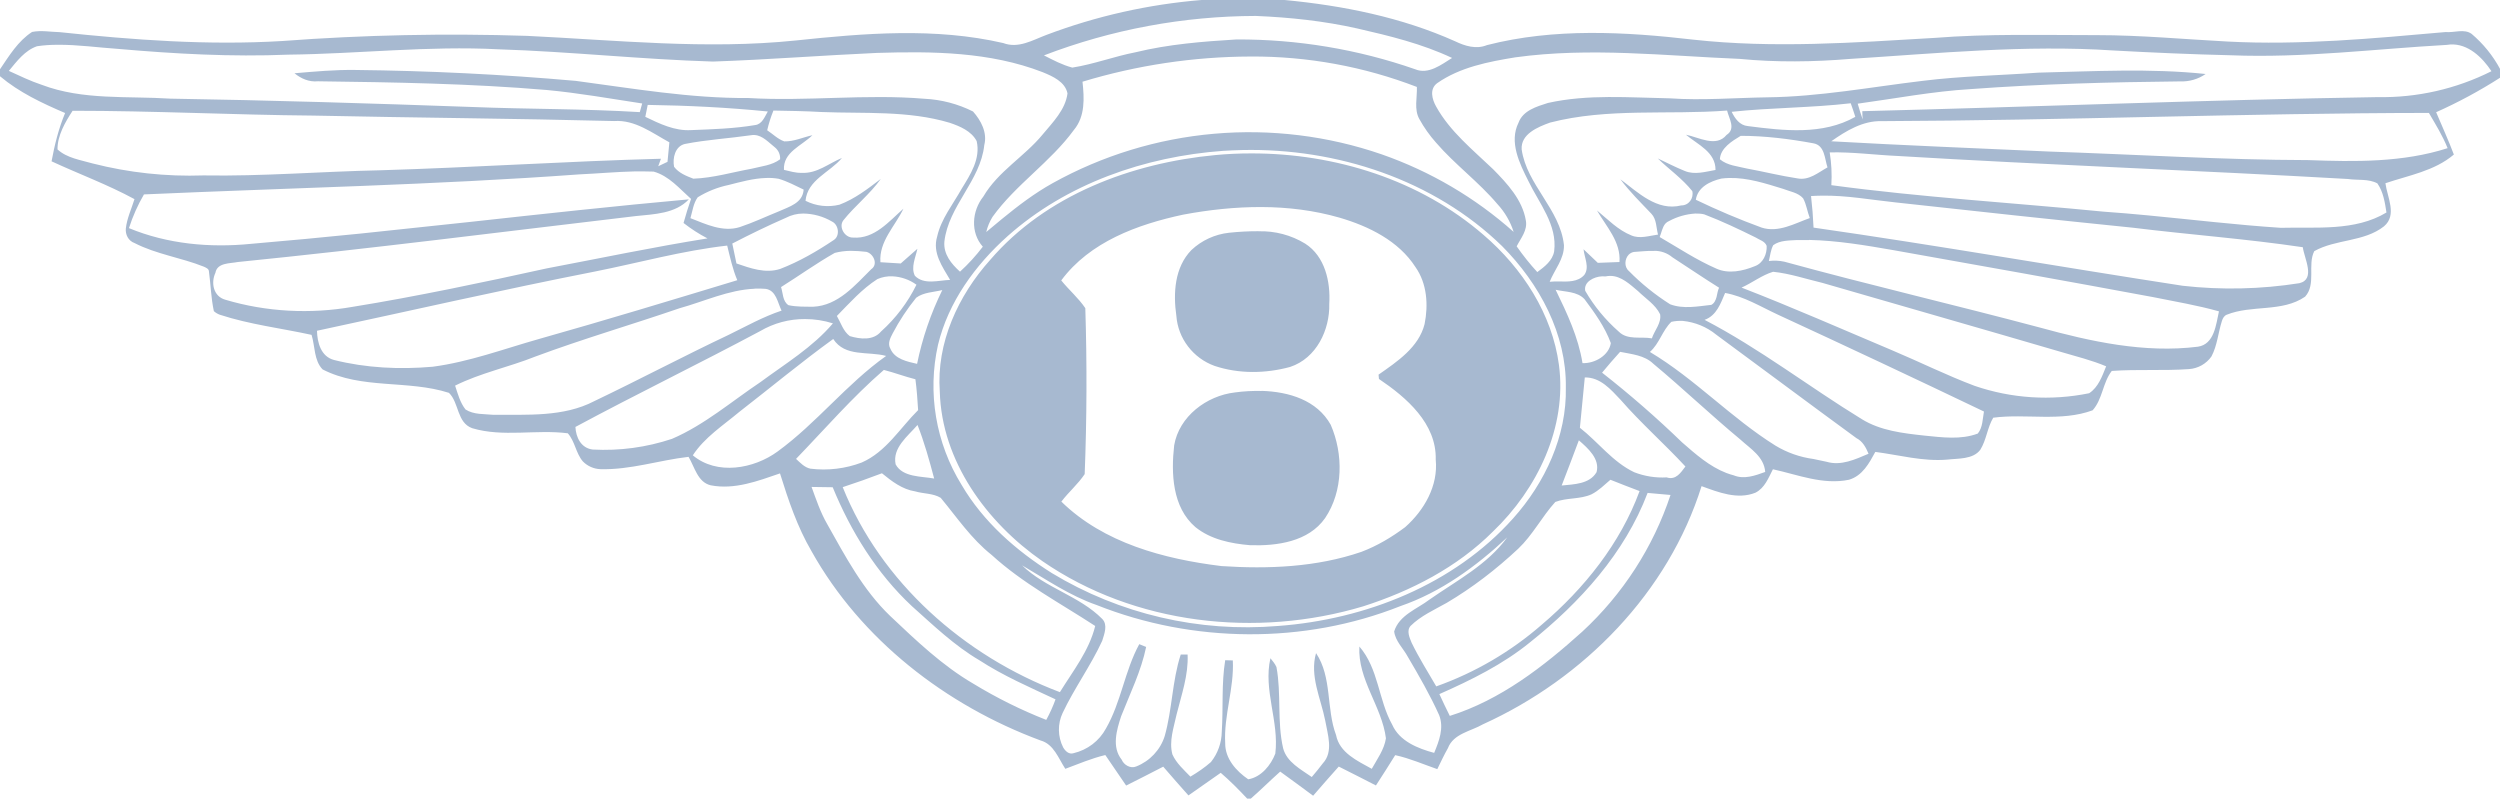 <svg width="72" height="23" viewBox="0 0 72 23" fill="none" xmlns="http://www.w3.org/2000/svg">
<path d="M34.605 0C33.074 0.125 31.569 0.464 30.135 1.006C29.742 1.154 29.328 1.406 28.893 1.24C26.931 0.787 24.9 0.956 22.917 1.166C20.34 1.432 17.757 1.157 15.18 1.033C12.83 0.956 10.477 1.005 8.133 1.181C5.994 1.311 3.846 1.151 1.719 0.926C1.455 0.92 1.185 0.867 0.924 0.92C0.519 1.181 0.264 1.607 0 1.995V2.196C0.555 2.663 1.212 2.971 1.875 3.255C1.689 3.702 1.572 4.173 1.485 4.646C2.277 5.013 3.105 5.318 3.873 5.735C3.786 6.016 3.657 6.286 3.624 6.579C3.606 6.753 3.696 6.937 3.873 6.999C4.503 7.324 5.217 7.419 5.868 7.679C5.931 7.709 6.018 7.739 6.018 7.822C6.069 8.2 6.078 8.585 6.159 8.961C6.209 9.006 6.267 9.041 6.33 9.064C7.191 9.346 8.094 9.452 8.973 9.644C9.075 9.97 9.039 10.381 9.291 10.639C10.416 11.219 11.751 10.935 12.93 11.314C13.224 11.598 13.155 12.172 13.599 12.332C14.487 12.598 15.441 12.361 16.353 12.479C16.56 12.713 16.584 13.051 16.785 13.287C16.918 13.424 17.1 13.505 17.292 13.512C18.153 13.536 18.978 13.255 19.83 13.157C20.007 13.45 20.091 13.888 20.469 13.977C21.156 14.11 21.825 13.853 22.464 13.634C22.704 14.403 22.962 15.175 23.373 15.877C24.792 18.416 27.237 20.313 29.967 21.325C30.351 21.431 30.483 21.843 30.681 22.142C31.062 22 31.437 21.84 31.833 21.745L32.433 22.624C32.79 22.447 33.144 22.263 33.501 22.08C33.741 22.358 33.981 22.633 34.227 22.908L35.157 22.257C35.427 22.488 35.676 22.742 35.919 23H36.024C36.312 22.748 36.585 22.476 36.87 22.222C37.188 22.45 37.5 22.683 37.818 22.917C38.061 22.636 38.307 22.355 38.556 22.077C38.916 22.254 39.27 22.441 39.627 22.621C39.816 22.331 39.999 22.041 40.182 21.748C40.602 21.84 40.992 22.012 41.394 22.151C41.493 21.949 41.589 21.742 41.7 21.547C41.859 21.127 42.36 21.062 42.708 20.86C45.624 19.538 48.048 17.055 49.005 14.001C49.491 14.178 50.04 14.397 50.556 14.19C50.826 14.054 50.931 13.764 51.06 13.515C51.78 13.672 52.5 13.971 53.25 13.817C53.64 13.702 53.832 13.341 54.009 13.015C54.699 13.104 55.377 13.296 56.079 13.237C56.391 13.199 56.82 13.237 57.033 12.953C57.21 12.669 57.234 12.317 57.405 12.03C58.35 11.905 59.349 12.154 60.267 11.817C60.555 11.497 60.558 11.018 60.819 10.683C61.56 10.63 62.304 10.683 63.045 10.63C63.173 10.621 63.298 10.583 63.41 10.52C63.521 10.457 63.617 10.37 63.69 10.266C63.858 9.949 63.882 9.585 63.99 9.248C64.011 9.177 64.05 9.1 64.122 9.067C64.845 8.771 65.724 9.002 66.387 8.544C66.711 8.188 66.45 7.626 66.651 7.233C67.272 6.883 68.082 6.972 68.658 6.519C69.045 6.194 68.754 5.685 68.7 5.277C69.375 5.049 70.116 4.924 70.671 4.451C70.515 4.037 70.332 3.637 70.161 3.232C70.798 2.947 71.413 2.616 72 2.24V1.983C71.794 1.6 71.517 1.259 71.184 0.977C70.971 0.82 70.674 0.947 70.434 0.923C68.346 1.107 66.246 1.308 64.149 1.196C62.898 1.13 61.65 1.012 60.399 1.012C58.833 1.012 57.267 0.968 55.707 1.092C53.397 1.228 51.075 1.397 48.768 1.142C46.797 0.914 44.763 0.802 42.825 1.299C42.516 1.426 42.192 1.326 41.91 1.19C40.362 0.497 38.679 0.16 36.996 0H34.605ZM36.168 0.459C37.149 0.5 38.13 0.604 39.09 0.82C40.02 1.033 40.956 1.261 41.82 1.669C41.511 1.861 41.139 2.154 40.758 1.995C39.105 1.419 37.363 1.129 35.61 1.136C34.632 1.196 33.654 1.273 32.7 1.506C32.088 1.625 31.5 1.85 30.882 1.947C30.594 1.87 30.33 1.731 30.066 1.595C32.012 0.849 34.08 0.464 36.168 0.459ZM70.569 1.281C71.079 1.252 71.493 1.654 71.754 2.051C70.74 2.561 69.614 2.818 68.475 2.797C63.525 2.876 58.581 3.078 53.634 3.202C53.634 3.282 53.64 3.362 53.646 3.442C53.593 3.291 53.545 3.139 53.502 2.986C54.585 2.838 55.662 2.631 56.757 2.566C58.761 2.418 60.777 2.365 62.787 2.344C63.049 2.355 63.308 2.28 63.522 2.131C61.923 1.962 60.312 2.054 58.71 2.092C57.597 2.172 56.478 2.19 55.368 2.329C53.883 2.507 52.401 2.785 50.901 2.803C49.965 2.817 49.026 2.897 48.09 2.832C46.92 2.811 45.732 2.708 44.58 2.965C44.256 3.069 43.863 3.181 43.734 3.533C43.455 4.09 43.764 4.711 44.019 5.217C44.328 5.859 44.856 6.475 44.76 7.236C44.715 7.505 44.484 7.682 44.274 7.836C44.059 7.602 43.861 7.354 43.68 7.094C43.8 6.857 43.998 6.635 43.944 6.348C43.845 5.756 43.41 5.288 43.002 4.874C42.414 4.312 41.76 3.788 41.361 3.069C41.244 2.862 41.163 2.566 41.388 2.397C42.048 1.935 42.861 1.779 43.644 1.651C45.789 1.355 47.952 1.607 50.103 1.696C51.162 1.799 52.23 1.784 53.292 1.696C55.806 1.536 58.332 1.287 60.852 1.453C61.986 1.515 63.123 1.565 64.257 1.592C66.333 1.675 68.397 1.409 70.467 1.293C70.501 1.287 70.535 1.283 70.569 1.281ZM1.65 1.29C2.238 1.284 2.826 1.37 3.411 1.409C5.037 1.551 6.669 1.642 8.301 1.574C10.323 1.551 12.336 1.314 14.358 1.42C16.419 1.486 18.468 1.71 20.532 1.773C22.107 1.719 23.679 1.595 25.254 1.524C26.853 1.474 28.515 1.492 30.024 2.077C30.315 2.196 30.675 2.353 30.744 2.69C30.684 3.158 30.324 3.519 30.03 3.871C29.505 4.51 28.743 4.936 28.32 5.661C27.99 6.076 27.942 6.697 28.305 7.105C28.108 7.364 27.889 7.605 27.648 7.824C27.399 7.6 27.168 7.321 27.198 6.96C27.312 5.936 28.239 5.205 28.347 4.179C28.44 3.821 28.254 3.471 28.023 3.211C27.587 2.992 27.108 2.867 26.619 2.844C24.933 2.702 23.241 2.924 21.552 2.823C19.881 2.835 18.231 2.548 16.581 2.329C14.471 2.142 12.354 2.038 10.236 2.015C9.651 2.006 9.066 2.06 8.481 2.11C8.67 2.264 8.901 2.367 9.156 2.341C11.355 2.37 13.554 2.406 15.747 2.592C16.668 2.678 17.577 2.841 18.495 2.98L18.426 3.229C16.818 3.131 15.204 3.146 13.593 3.081C10.698 2.977 7.803 2.888 4.908 2.841C3.675 2.761 2.385 2.891 1.206 2.444C0.876 2.335 0.567 2.184 0.255 2.042C0.483 1.767 0.714 1.453 1.065 1.332C1.26 1.302 1.455 1.29 1.65 1.29ZM36.015 1.628C37.654 1.618 39.279 1.916 40.806 2.504C40.818 2.811 40.719 3.149 40.878 3.43C41.012 3.673 41.173 3.9 41.358 4.108C41.898 4.735 42.588 5.241 43.122 5.874C43.337 6.105 43.498 6.38 43.593 6.679C42.488 5.694 41.196 4.935 39.792 4.445C38.244 3.911 36.598 3.709 34.965 3.852C33.331 3.995 31.747 4.48 30.318 5.274C29.796 5.564 29.322 5.925 28.86 6.303L28.404 6.682C28.44 6.529 28.501 6.382 28.584 6.247C29.253 5.315 30.252 4.67 30.927 3.744C31.257 3.35 31.227 2.826 31.176 2.353C32.744 1.878 34.375 1.633 36.015 1.628ZM53.301 2.974C53.349 3.104 53.391 3.235 53.433 3.365C52.494 3.897 51.369 3.764 50.337 3.631C50.103 3.61 49.965 3.412 49.872 3.22C51.012 3.098 52.161 3.107 53.301 2.974ZM18.651 3.021C19.809 3.039 20.964 3.095 22.113 3.211C22.023 3.362 21.951 3.578 21.747 3.602C21.138 3.705 20.517 3.723 19.905 3.747C19.431 3.776 18.996 3.563 18.585 3.365L18.654 3.021H18.651ZM22.272 3.184C22.734 3.193 23.199 3.199 23.661 3.226C24.891 3.276 26.154 3.178 27.351 3.536C27.648 3.637 27.975 3.773 28.128 4.063C28.245 4.572 27.948 5.025 27.696 5.436C27.447 5.883 27.105 6.303 26.991 6.809C26.847 7.283 27.141 7.679 27.363 8.061C27.027 8.073 26.613 8.212 26.349 7.943C26.226 7.7 26.37 7.413 26.421 7.165L25.941 7.588L25.356 7.552C25.311 6.951 25.779 6.516 26.019 6.01C25.605 6.374 25.185 6.889 24.57 6.842C24.327 6.851 24.141 6.534 24.291 6.342C24.624 5.925 25.056 5.59 25.368 5.152C24.996 5.436 24.618 5.729 24.177 5.895C23.848 5.976 23.5 5.936 23.199 5.783C23.253 5.179 23.901 4.966 24.249 4.549C23.868 4.705 23.529 5.004 23.088 4.978C22.914 4.984 22.743 4.93 22.578 4.892C22.548 4.38 23.091 4.199 23.397 3.894C23.127 3.954 22.866 4.078 22.587 4.072C22.401 4.007 22.257 3.859 22.095 3.752C22.14 3.557 22.2 3.368 22.275 3.184H22.272ZM49.74 3.184C49.794 3.415 50.001 3.711 49.725 3.886C49.425 4.256 48.921 3.951 48.555 3.88C48.891 4.164 49.41 4.374 49.407 4.895C49.119 4.945 48.807 5.043 48.522 4.924C48.258 4.818 48.003 4.685 47.745 4.563C47.826 4.643 47.91 4.72 47.997 4.794L48.258 5.019C48.429 5.17 48.597 5.327 48.738 5.504C48.786 5.706 48.639 5.919 48.42 5.916C47.721 6.09 47.175 5.54 46.668 5.164C46.935 5.522 47.253 5.833 47.559 6.155C47.712 6.315 47.697 6.555 47.751 6.756C47.499 6.789 47.229 6.886 46.983 6.78C46.599 6.626 46.308 6.321 45.993 6.061C46.266 6.534 46.683 6.963 46.641 7.546L46.017 7.57C45.879 7.441 45.742 7.311 45.606 7.179C45.63 7.422 45.786 7.7 45.627 7.919C45.441 8.126 45.153 8.112 44.889 8.106C44.799 8.106 44.712 8.106 44.631 8.115C44.772 7.762 45.051 7.458 45.042 7.061C44.934 6.025 43.968 5.324 43.824 4.303C43.794 3.862 44.286 3.658 44.643 3.53C46.305 3.101 48.042 3.314 49.743 3.184H49.74ZM2.094 3.19C4.404 3.19 6.714 3.309 9.024 3.329C11.913 3.391 14.802 3.412 17.688 3.486C18.288 3.445 18.783 3.829 19.278 4.099L19.224 4.661C19.135 4.704 19.046 4.747 18.957 4.788L19.035 4.572C16.338 4.643 13.647 4.824 10.95 4.904C9.252 4.939 7.56 5.081 5.859 5.052C4.785 5.09 3.711 4.974 2.67 4.708C2.325 4.608 1.929 4.554 1.656 4.303C1.653 3.903 1.875 3.522 2.091 3.19H2.094ZM69.954 3.255C70.146 3.584 70.35 3.912 70.491 4.267C69.201 4.682 67.821 4.661 66.483 4.611C63.999 4.605 61.515 4.448 59.031 4.365C56.934 4.27 54.837 4.187 52.74 4.069C53.169 3.767 53.655 3.471 54.198 3.489C59.451 3.468 64.701 3.258 69.954 3.252V3.255ZM21.735 3.889C21.966 3.903 22.143 4.108 22.317 4.244C22.368 4.285 22.408 4.338 22.434 4.397C22.46 4.457 22.471 4.522 22.467 4.587C22.233 4.765 21.924 4.788 21.648 4.859C21.09 4.96 20.538 5.126 19.968 5.146C19.767 5.069 19.548 4.984 19.413 4.803C19.365 4.554 19.443 4.211 19.725 4.146C20.355 4.022 21 3.986 21.633 3.894C21.667 3.888 21.701 3.886 21.735 3.889ZM50.13 3.912C50.835 3.912 51.54 4.001 52.23 4.128C52.557 4.19 52.548 4.572 52.632 4.821C52.362 4.969 52.101 5.205 51.762 5.137C51.273 5.063 50.793 4.942 50.307 4.853C50.046 4.788 49.746 4.768 49.533 4.587C49.548 4.267 49.881 4.063 50.133 3.912H50.13ZM35.775 4.321C38.499 4.261 41.301 5.179 43.26 7.088C44.334 8.168 45.12 9.621 45.096 11.163C45.126 12.553 44.499 13.903 43.575 14.933C41.877 16.833 39.33 17.842 36.807 18.028C34.528 18.218 32.247 17.686 30.297 16.507C29.262 15.856 28.317 15.027 27.696 13.968C26.949 12.759 26.705 11.311 27.015 9.929C27.312 8.7 28.083 7.638 29.019 6.801C30.714 5.291 32.973 4.507 35.229 4.344C35.409 4.332 35.592 4.327 35.775 4.321ZM52.695 4.389C53.349 4.374 54 4.463 54.654 4.492C58.974 4.753 63.3 4.907 67.62 5.155C67.899 5.197 68.214 5.143 68.469 5.282C68.64 5.528 68.685 5.83 68.73 6.12C67.824 6.667 66.696 6.534 65.685 6.561C64.41 6.478 63.135 6.324 61.863 6.203C61.438 6.162 61.014 6.126 60.588 6.096C57.972 5.839 55.347 5.685 52.743 5.333C52.762 5.016 52.746 4.699 52.695 4.386V4.389ZM36.036 4.418C35.688 4.418 35.346 4.433 35.001 4.466C32.586 4.694 30.12 5.62 28.518 7.484C27.594 8.514 26.964 9.878 27.066 11.278C27.12 13.273 28.41 15.045 30.021 16.161C32.673 17.99 36.192 18.381 39.258 17.463C40.638 17.022 41.967 16.338 42.993 15.312C44.277 14.086 45.135 12.302 44.898 10.512C44.703 9.047 43.848 7.727 42.729 6.768C40.899 5.182 38.454 4.415 36.036 4.418ZM18.291 4.936C18.468 4.936 18.645 4.936 18.825 4.942C19.269 5.066 19.572 5.436 19.902 5.729C19.821 5.957 19.752 6.188 19.686 6.422C19.902 6.59 20.133 6.741 20.376 6.866C18.825 7.114 17.286 7.437 15.744 7.73L14.352 8.032L12.957 8.322C12.027 8.508 11.094 8.686 10.155 8.837C8.94 9.05 7.671 8.985 6.489 8.632C6.15 8.538 6.066 8.153 6.204 7.857C6.255 7.561 6.627 7.591 6.849 7.546C10.677 7.162 14.493 6.673 18.309 6.223C18.843 6.167 19.449 6.155 19.839 5.741C17.736 5.931 15.633 6.161 13.533 6.392L10.38 6.727C9.33 6.833 8.277 6.934 7.224 7.023C6.042 7.141 4.818 7.028 3.714 6.57C3.822 6.232 3.967 5.906 4.146 5.599C8.325 5.413 12.513 5.327 16.686 5.022C17.22 4.998 17.754 4.948 18.291 4.936ZM22.059 5.126C22.181 5.12 22.304 5.128 22.425 5.149C22.677 5.223 22.911 5.348 23.145 5.46C23.118 5.851 22.731 5.951 22.431 6.087C22.056 6.238 21.69 6.413 21.306 6.54C20.82 6.694 20.331 6.457 19.884 6.283C19.944 6.081 19.968 5.857 20.094 5.682C20.367 5.513 20.669 5.393 20.985 5.327C21.336 5.238 21.696 5.137 22.059 5.126ZM49.803 5.126C50.334 5.114 50.853 5.285 51.354 5.439C51.546 5.516 51.786 5.546 51.93 5.712C52.026 5.889 52.05 6.096 52.122 6.28C51.684 6.437 51.216 6.709 50.736 6.555C50.091 6.319 49.458 6.051 48.84 5.753C48.894 5.389 49.251 5.22 49.575 5.143C49.651 5.133 49.727 5.128 49.803 5.126ZM52.464 5.635C53.181 5.623 53.886 5.756 54.597 5.83C56.871 6.081 59.148 6.327 61.425 6.558C63.054 6.759 64.695 6.878 66.321 7.12C66.36 7.437 66.699 8.043 66.222 8.156C65.111 8.331 63.98 8.356 62.862 8.23C59.316 7.685 55.782 7.064 52.23 6.555C52.217 6.251 52.193 5.948 52.158 5.646C52.26 5.641 52.362 5.635 52.464 5.635ZM36.333 5.963C37.092 5.966 37.845 6.058 38.577 6.268C39.423 6.516 40.281 6.937 40.767 7.694C41.1 8.168 41.139 8.783 41.028 9.334C40.86 10.003 40.239 10.414 39.702 10.79L39.714 10.914C40.509 11.45 41.376 12.198 41.349 13.237C41.424 13.989 41.019 14.693 40.47 15.181C40.083 15.471 39.66 15.723 39.204 15.895C37.914 16.336 36.528 16.392 35.178 16.303C33.522 16.099 31.788 15.64 30.567 14.447C30.777 14.169 31.047 13.944 31.239 13.654C31.301 12.062 31.307 10.468 31.257 8.875C31.059 8.582 30.786 8.351 30.564 8.076C31.386 6.966 32.76 6.463 34.074 6.182C34.815 6.043 35.574 5.96 36.333 5.963ZM48.822 6.15C48.909 6.15 48.996 6.152 49.08 6.173C49.587 6.366 50.076 6.599 50.562 6.839C50.67 6.91 50.832 6.946 50.88 7.082C50.892 7.318 50.778 7.579 50.541 7.665C50.196 7.807 49.782 7.896 49.431 7.736C48.858 7.487 48.336 7.138 47.799 6.827C47.85 6.703 47.874 6.546 47.961 6.442C47.992 6.407 48.031 6.38 48.075 6.363C48.306 6.239 48.56 6.167 48.822 6.15ZM23.133 6.15C23.425 6.154 23.71 6.233 23.961 6.38C24.156 6.472 24.198 6.795 24.012 6.913C23.526 7.239 23.016 7.534 22.47 7.745C22.041 7.884 21.609 7.724 21.21 7.588L21.09 7.014C21.594 6.753 22.11 6.502 22.632 6.274C22.786 6.193 22.958 6.15 23.133 6.15ZM36.243 6.659C35.96 6.658 35.678 6.673 35.397 6.703C34.991 6.747 34.61 6.922 34.314 7.2C33.825 7.7 33.786 8.449 33.879 9.097C33.903 9.416 34.019 9.722 34.215 9.977C34.41 10.233 34.675 10.428 34.98 10.538C35.679 10.772 36.45 10.76 37.155 10.568C37.917 10.316 38.301 9.497 38.283 8.751C38.322 8.12 38.163 7.384 37.59 7.017C37.186 6.77 36.718 6.647 36.243 6.661V6.659ZM52.104 6.91C52.914 6.928 53.724 7.064 54.522 7.203C57.021 7.647 59.52 8.094 62.016 8.558C62.646 8.686 63.285 8.792 63.906 8.967C63.822 9.337 63.777 9.914 63.3 9.985C61.761 10.177 60.216 9.837 58.74 9.431C56.298 8.78 53.829 8.206 51.39 7.537C51.243 7.505 51.092 7.498 50.943 7.517C50.982 7.363 50.994 7.2 51.069 7.061C51.261 6.919 51.528 6.928 51.756 6.913H52.104V6.91ZM20.943 7.073C21.027 7.41 21.099 7.751 21.234 8.07C19.332 8.647 17.433 9.224 15.522 9.763C14.508 10.05 13.512 10.423 12.462 10.562C11.514 10.645 10.542 10.6 9.618 10.367C9.24 10.266 9.138 9.863 9.129 9.526C11.799 8.955 14.46 8.345 17.139 7.819C18.405 7.567 19.656 7.218 20.943 7.073ZM47.634 7.224C47.828 7.22 48.017 7.286 48.165 7.41C48.615 7.703 49.056 8.002 49.509 8.286C49.49 8.327 49.476 8.37 49.467 8.413L49.437 8.553C49.41 8.647 49.374 8.733 49.287 8.78C48.897 8.822 48.48 8.908 48.099 8.763C47.667 8.489 47.268 8.168 46.911 7.804C46.773 7.688 46.788 7.46 46.905 7.336C46.945 7.295 46.998 7.267 47.055 7.256C47.238 7.247 47.439 7.218 47.634 7.227V7.224ZM24.495 7.224C24.648 7.224 24.801 7.236 24.951 7.253C25.158 7.304 25.299 7.614 25.092 7.753C24.624 8.215 24.138 8.801 23.421 8.834C23.181 8.831 22.941 8.84 22.707 8.789C22.536 8.677 22.551 8.434 22.494 8.268C23.013 7.943 23.508 7.585 24.042 7.283C24.189 7.245 24.34 7.226 24.492 7.224H24.495ZM51.066 7.827C51.552 7.878 52.014 8.035 52.485 8.147C54.783 8.813 57.084 9.47 59.379 10.142C59.808 10.269 60.246 10.376 60.657 10.55C60.543 10.831 60.435 11.151 60.168 11.325C59.069 11.55 57.928 11.476 56.868 11.112C56.058 10.807 55.287 10.423 54.492 10.088C53.052 9.482 51.618 8.848 50.157 8.283C50.466 8.144 50.742 7.925 51.066 7.827ZM46.377 7.946C46.692 7.946 46.947 8.194 47.175 8.384C47.391 8.597 47.676 8.771 47.811 9.05C47.856 9.301 47.646 9.52 47.574 9.745C47.262 9.686 46.872 9.804 46.62 9.55C46.235 9.213 45.909 8.816 45.654 8.375C45.606 8.12 45.903 7.967 46.143 7.958L46.239 7.961C46.284 7.95 46.331 7.946 46.377 7.946ZM25.704 7.958C25.953 7.97 26.193 8.054 26.394 8.2C26.144 8.709 25.798 9.166 25.374 9.547C25.152 9.813 24.774 9.769 24.474 9.68C24.285 9.541 24.216 9.295 24.102 9.1C24.471 8.724 24.822 8.325 25.269 8.038C25.406 7.978 25.555 7.951 25.704 7.958ZM21.726 8.313C21.834 8.308 21.942 8.31 22.05 8.319C22.356 8.363 22.395 8.718 22.509 8.946C21.975 9.124 21.486 9.399 20.985 9.644C19.683 10.26 18.414 10.932 17.115 11.553C16.23 12.015 15.186 11.938 14.217 11.947C13.947 11.92 13.644 11.947 13.407 11.793C13.251 11.595 13.185 11.343 13.107 11.106C13.842 10.739 14.655 10.574 15.417 10.269C16.785 9.76 18.189 9.352 19.569 8.878C20.283 8.68 20.982 8.348 21.729 8.316L21.726 8.313ZM44.802 8.345C45.081 8.41 45.423 8.39 45.633 8.615C45.927 9.008 46.224 9.42 46.392 9.881C46.338 10.236 45.93 10.473 45.576 10.458C45.456 9.71 45.132 9.023 44.802 8.345ZM27.138 8.354C26.806 9.029 26.562 9.743 26.412 10.479C26.127 10.414 25.77 10.343 25.644 10.044C25.554 9.896 25.641 9.733 25.71 9.6C25.9 9.238 26.127 8.895 26.385 8.576C26.598 8.416 26.886 8.416 27.138 8.354ZM49.683 8.437C50.229 8.535 50.709 8.834 51.207 9.064C53.19 9.979 55.167 10.908 57.138 11.852C57.099 12.059 57.105 12.308 56.961 12.486C56.472 12.672 55.929 12.595 55.422 12.545C54.804 12.477 54.162 12.406 53.619 12.071C52.098 11.139 50.679 10.038 49.092 9.212C49.437 9.088 49.554 8.742 49.683 8.437ZM23.187 9.189C23.457 9.189 23.727 9.23 23.988 9.313C23.406 10 22.62 10.473 21.903 11.003C21.063 11.565 20.289 12.237 19.353 12.639C18.619 12.884 17.844 12.989 17.07 12.947C16.734 12.906 16.587 12.598 16.572 12.296C18.333 11.349 20.133 10.476 21.894 9.535C22.284 9.306 22.73 9.186 23.184 9.189H23.187ZM48.465 9.242C48.819 9.278 49.154 9.415 49.428 9.639C50.775 10.63 52.116 11.633 53.466 12.619C53.646 12.71 53.739 12.888 53.814 13.068C53.436 13.228 53.025 13.424 52.605 13.299C52.482 13.27 52.353 13.246 52.227 13.219C51.84 13.167 51.468 13.036 51.135 12.835C49.854 12.036 48.816 10.911 47.517 10.136C47.793 9.893 47.877 9.514 48.135 9.269C48.243 9.245 48.354 9.236 48.465 9.242ZM23.997 9.763C24.339 10.29 24.999 10.109 25.521 10.251C24.381 11.059 23.523 12.181 22.395 13.003C21.711 13.504 20.646 13.696 19.953 13.113C20.292 12.595 20.823 12.255 21.294 11.861C22.194 11.163 23.073 10.432 23.997 9.763ZM46.659 10.133C46.989 10.201 47.358 10.227 47.616 10.476C48.468 11.186 49.269 11.95 50.124 12.66C50.415 12.926 50.805 13.154 50.838 13.592C50.553 13.696 50.232 13.814 49.932 13.69C49.86 13.671 49.789 13.648 49.719 13.622C49.233 13.435 48.834 13.08 48.447 12.743C47.714 12.034 46.944 11.363 46.14 10.733C46.308 10.529 46.482 10.328 46.659 10.133ZM25.455 10.654C25.761 10.733 26.058 10.846 26.364 10.923C26.403 11.219 26.424 11.515 26.442 11.811C25.92 12.329 25.521 13.012 24.819 13.32C24.351 13.498 23.838 13.56 23.34 13.498C23.169 13.462 23.049 13.329 22.926 13.216C23.76 12.352 24.546 11.441 25.455 10.654ZM45.642 10.87C46.095 10.864 46.392 11.219 46.674 11.515C47.262 12.19 47.934 12.781 48.54 13.435C48.411 13.604 48.27 13.838 48 13.749C47.682 13.767 47.364 13.716 47.067 13.601C46.443 13.305 46.032 12.734 45.501 12.32L45.642 10.87ZM36.333 11.26C36.077 11.254 35.821 11.267 35.568 11.302C34.746 11.396 33.957 11.997 33.816 12.826C33.726 13.628 33.759 14.607 34.428 15.181C34.869 15.537 35.448 15.655 36.003 15.702C36.777 15.726 37.683 15.605 38.163 14.921C38.688 14.14 38.691 13.077 38.325 12.234C37.929 11.524 37.122 11.281 36.333 11.257V11.26ZM26.424 12.237C26.622 12.74 26.766 13.261 26.904 13.782C26.544 13.714 25.998 13.752 25.794 13.373C25.695 12.897 26.145 12.562 26.424 12.24V12.237ZM45.471 12.681C45.732 12.909 46.083 13.216 45.981 13.598C45.78 13.944 45.327 13.947 44.976 13.983C45.144 13.55 45.309 13.116 45.471 12.681ZM25.401 13.631C25.68 13.859 25.986 14.095 26.358 14.152C26.598 14.223 26.877 14.205 27.093 14.338C27.561 14.903 27.975 15.519 28.557 15.98C29.454 16.8 30.531 17.368 31.542 18.028C31.368 18.739 30.903 19.322 30.525 19.934C27.765 18.89 25.368 16.768 24.27 14.03C24.648 13.906 25.026 13.773 25.398 13.631H25.401ZM46.38 13.817C46.659 13.927 46.938 14.039 47.22 14.143C46.665 15.652 45.624 16.954 44.4 17.993C43.511 18.768 42.481 19.371 41.364 19.768C41.124 19.354 40.866 18.946 40.656 18.514C40.596 18.366 40.5 18.164 40.626 18.025C40.92 17.735 41.307 17.564 41.664 17.363C42.408 16.924 43.092 16.395 43.722 15.806C44.142 15.409 44.406 14.883 44.793 14.456C45.123 14.329 45.507 14.385 45.834 14.237C46.044 14.131 46.206 13.965 46.38 13.817ZM23.37 14.024L23.982 14.033C24.504 15.306 25.248 16.51 26.262 17.457C26.883 18.011 27.486 18.593 28.209 19.017C28.899 19.466 29.655 19.792 30.399 20.141C30.326 20.345 30.236 20.543 30.132 20.733C29.404 20.447 28.702 20.098 28.035 19.692C27.135 19.168 26.385 18.446 25.635 17.738C24.855 16.99 24.345 16.022 23.823 15.093C23.628 14.755 23.505 14.385 23.373 14.024H23.37ZM47.451 14.196L48.111 14.255C47.613 15.757 46.739 17.111 45.57 18.191C44.454 19.197 43.215 20.159 41.754 20.618C41.652 20.411 41.55 20.203 41.454 19.99C42.369 19.585 43.284 19.135 44.064 18.499C45.504 17.351 46.794 15.93 47.451 14.196ZM43.407 15.477C42.837 16.265 41.952 16.72 41.169 17.268C40.809 17.543 40.299 17.712 40.152 18.185C40.185 18.463 40.413 18.671 40.542 18.91C40.866 19.461 41.187 20.017 41.448 20.597C41.592 20.964 41.445 21.343 41.304 21.683C40.83 21.556 40.302 21.343 40.095 20.869C39.696 20.156 39.705 19.259 39.15 18.62C39.099 19.573 39.798 20.343 39.915 21.263C39.867 21.585 39.663 21.861 39.507 22.142C39.09 21.911 38.577 21.68 38.478 21.168C38.193 20.411 38.367 19.502 37.902 18.81C37.713 19.47 38.04 20.112 38.166 20.751C38.235 21.148 38.412 21.648 38.097 21.985C37.995 22.119 37.889 22.251 37.779 22.378C37.464 22.157 37.059 21.949 36.954 21.55C36.777 20.78 36.906 19.982 36.762 19.212C36.72 19.114 36.651 19.037 36.588 18.957C36.378 19.875 36.843 20.78 36.729 21.704C36.603 22.035 36.324 22.381 35.949 22.444C35.604 22.207 35.283 21.852 35.286 21.408C35.241 20.606 35.547 19.825 35.505 19.02L35.286 19.014C35.175 19.694 35.232 20.39 35.187 21.076C35.182 21.392 35.073 21.698 34.875 21.947C34.695 22.106 34.494 22.242 34.284 22.367C34.095 22.171 33.879 21.982 33.765 21.727C33.663 21.343 33.804 20.958 33.885 20.579C34.026 20.011 34.23 19.443 34.203 18.851H34.005C33.756 19.617 33.762 20.428 33.543 21.201C33.481 21.397 33.375 21.577 33.233 21.728C33.092 21.879 32.918 21.997 32.724 22.074C32.562 22.145 32.367 22.032 32.304 21.878C32.013 21.514 32.16 21.023 32.289 20.627C32.547 19.97 32.865 19.328 33.009 18.632L32.811 18.552C32.391 19.322 32.289 20.221 31.851 20.982C31.755 21.159 31.623 21.313 31.462 21.436C31.301 21.558 31.116 21.645 30.918 21.692C30.783 21.736 30.678 21.627 30.618 21.523C30.541 21.37 30.499 21.202 30.497 21.031C30.494 20.86 30.53 20.69 30.603 20.535C30.939 19.822 31.413 19.174 31.743 18.457C31.803 18.262 31.911 17.999 31.746 17.827C31.086 17.158 30.108 16.939 29.436 16.282C30.135 16.691 30.813 17.158 31.584 17.425C34.353 18.526 37.554 18.558 40.329 17.457C41.499 17.055 42.516 16.312 43.407 15.477Z" fill="#A7B9D0"/>
</svg>
